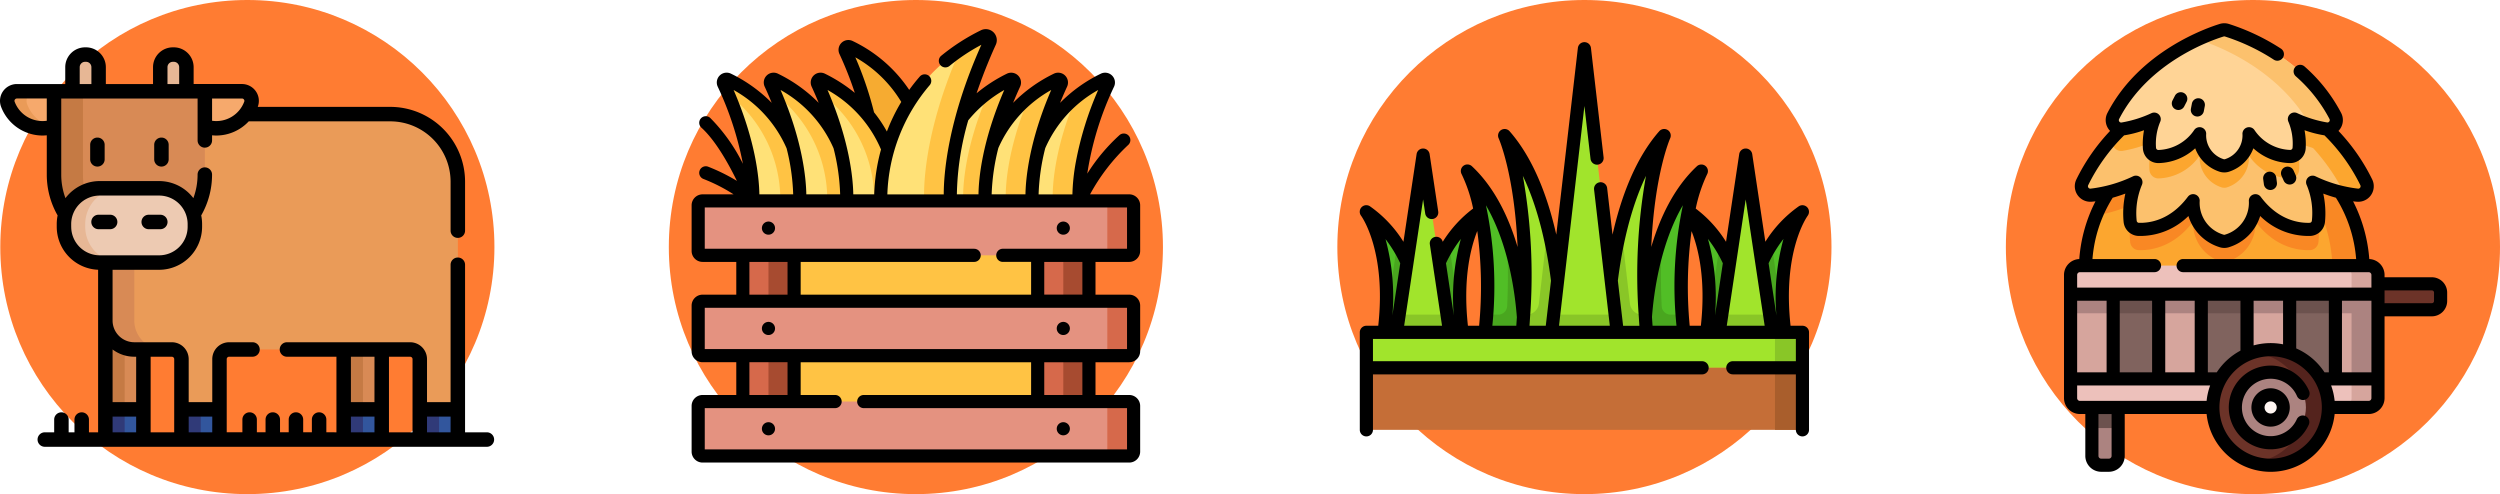 <svg xmlns="http://www.w3.org/2000/svg" width="430.051" height="85" viewBox="0 0 430.051 85">
  <g id="Grupo_1110861" data-name="Grupo 1110861" transform="translate(-214 -407)">
    <g id="Grupo_1108330" data-name="Grupo 1108330" transform="translate(34 -280)">
      <circle id="Elipse_11626" data-name="Elipse 11626" cx="42.5" cy="42.5" r="42.5" transform="translate(180.051 687)" fill="#ff7c32"/>
      <g id="Grupo_1108329" data-name="Grupo 1108329" transform="translate(180 646.095)">
        <path id="Trazado_896391" data-name="Trazado 896391" d="M114.143,337.1a4.98,4.98,0,0,1-4.98-4.98V352.6h6.546V337.1Z" transform="translate(-91.04 -236.082)" fill="#d88a55"/>
        <path id="Trazado_896392" data-name="Trazado 896392" d="M109.163,332.125V352.6h3.32V336.821A4.981,4.981,0,0,1,109.163,332.125Z" transform="translate(-91.04 -236.082)" fill="#c57a44"/>
        <path id="Trazado_896393" data-name="Trazado 896393" d="M356.106,362.122h6.546v15.494h-6.546Z" transform="translate(-296.987 -261.099)" fill="#d88a55"/>
        <path id="Trazado_896394" data-name="Trazado 896394" d="M356.106,362.122h3.32v15.494h-3.32Z" transform="translate(-296.987 -261.099)" fill="#c57a44"/>
        <path id="Trazado_896395" data-name="Trazado 896395" d="M356.106,424.2h6.546v5.188h-6.546Z" transform="translate(-296.987 -312.873)" fill="#32569d"/>
        <path id="Trazado_896396" data-name="Trazado 896396" d="M356.106,424.2h3.32v5.188h-3.32Z" transform="translate(-296.987 -312.873)" fill="#303a78"/>
        <path id="Trazado_896397" data-name="Trazado 896397" d="M158.175,118.24h-25.13a6.2,6.2,0,0,1-6.718,1.97l-.217-.071v8.507a12.722,12.722,0,0,1-1.853,6.606,6.1,6.1,0,0,1,.306,1.907v.463a6.172,6.172,0,0,1-6.154,6.154h-9.246v9.972a4.98,4.98,0,0,0,4.98,4.98h6.451a1.66,1.66,0,0,1,1.66,1.66v13.834H128.8V160.388a1.66,1.66,0,0,1,1.66-1.66h31.131a1.66,1.66,0,0,1,1.66,1.66v13.834H169.8V129.86A11.62,11.62,0,0,0,158.175,118.24Z" transform="translate(-91.039 -57.705)" fill="#ea9b58"/>
        <path id="Trazado_896398" data-name="Trazado 896398" d="M114.143,282.031v-9.972h-4.98v9.972a4.98,4.98,0,0,0,4.98,4.98h4.98A4.98,4.98,0,0,1,114.143,282.031Z" transform="translate(-91.04 -185.988)" fill="#d88a55"/>
        <path id="Trazado_896399" data-name="Trazado 896399" d="M79.58,62.859V58.716a2.174,2.174,0,0,0-2.168-2.168H77.25a2.174,2.174,0,0,0-2.168,2.168v4.143Z" transform="translate(-62.617 -6.255)" fill="#e7b795"/>
        <path id="Trazado_896400" data-name="Trazado 896400" d="M170.543,62.859V58.716a2.174,2.174,0,0,0-2.168-2.168h-.163a2.174,2.174,0,0,0-2.168,2.168v4.143Z" transform="translate(-138.479 -6.255)" fill="#e7b795"/>
        <path id="Trazado_896401" data-name="Trazado 896401" d="M218.631,94.561h-6.382v6.059a6.375,6.375,0,0,0,7.947-3.844,1.656,1.656,0,0,0-1.565-2.216Z" transform="translate(-177.012 -37.957)" fill="#f6a96c"/>
        <path id="Trazado_896402" data-name="Trazado 896402" d="M15.538,94.561H9.156a1.656,1.656,0,0,0-1.565,2.216,6.375,6.375,0,0,0,7.947,3.844V94.561Z" transform="translate(-6.246 -37.957)" fill="#f6a96c"/>
        <path id="Trazado_896403" data-name="Trazado 896403" d="M10.912,96.776a1.656,1.656,0,0,1,1.565-2.216H9.157a1.656,1.656,0,0,0-1.565,2.216,6.375,6.375,0,0,0,7.635,3.936,6.385,6.385,0,0,1-4.315-3.936Z" transform="translate(-6.246 -37.956)" fill="#ea9b58"/>
        <path id="Trazado_896404" data-name="Trazado 896404" d="M55.973,94.561V108.9a12.866,12.866,0,0,0,1.954,6.82,6.178,6.178,0,0,1,5.914-4.461H74.05a6.178,6.178,0,0,1,5.914,4.461,12.865,12.865,0,0,0,1.953-6.82V94.561Z" transform="translate(-46.68 -37.957)" fill="#d88a55"/>
        <path id="Trazado_896405" data-name="Trazado 896405" d="M61.288,111.817a12.881,12.881,0,0,1-.335-2.918V94.561h-4.98V108.9a12.866,12.866,0,0,0,1.954,6.82A6.2,6.2,0,0,1,61.288,111.817Z" transform="translate(-46.68 -37.957)" fill="#c57a44"/>
        <path id="Trazado_896406" data-name="Trazado 896406" d="M82.656,207.9H72.447a6.172,6.172,0,0,1-6.154-6.154v-.463a6.172,6.172,0,0,1,6.154-6.154H82.656a6.172,6.172,0,0,1,6.154,6.154v.463A6.172,6.172,0,0,1,82.656,207.9Z" transform="translate(-55.287 -121.831)" fill="#edcab2"/>
        <path id="Trazado_896407" data-name="Trazado 896407" d="M69.945,201.749v-.463a6.172,6.172,0,0,1,6.154-6.154H72.447a6.172,6.172,0,0,0-6.154,6.154v.463a6.172,6.172,0,0,0,6.154,6.154H76.1A6.173,6.173,0,0,1,69.945,201.749Z" transform="translate(-55.287 -121.832)" fill="#e7b795"/>
        <path id="Trazado_896408" data-name="Trazado 896408" d="M109.163,424.2h6.546v5.188h-6.546Z" transform="translate(-91.04 -312.873)" fill="#32569d"/>
        <path id="Trazado_896409" data-name="Trazado 896409" d="M109.163,424.2h3.32v5.188h-3.32Z" transform="translate(-91.04 -312.873)" fill="#303a78"/>
        <path id="Trazado_896410" data-name="Trazado 896410" d="M434.961,424.2h6.546v5.188h-6.546Z" transform="translate(-362.751 -312.873)" fill="#32569d"/>
        <path id="Trazado_896411" data-name="Trazado 896411" d="M434.961,424.2h3.32v5.188h-3.32Z" transform="translate(-362.751 -312.873)" fill="#303a78"/>
        <path id="Trazado_896412" data-name="Trazado 896412" d="M188.018,424.2h6.546v5.188h-6.546Z" transform="translate(-156.804 -312.873)" fill="#32569d"/>
        <path id="Trazado_896413" data-name="Trazado 896413" d="M188.018,424.2h3.32v5.188h-3.32Z" transform="translate(-156.804 -312.873)" fill="#303a78"/>
        <path id="Trazado_896414" data-name="Trazado 896414" d="M83.755,115.272H80V86.449a1.245,1.245,0,0,0-2.49,0v23.635H73.455v-7.4a2.908,2.908,0,0,0-2.905-2.905H49.362a1.245,1.245,0,0,0,0,2.49h8.512v13H56.138v-2.194a1.245,1.245,0,1,0-2.49,0v2.194H52.154v-2.194a1.245,1.245,0,1,0-2.49,0v2.194H48.17v-2.194a1.245,1.245,0,1,0-2.49,0v2.194H44.186v-2.194a1.245,1.245,0,1,0-2.49,0v2.194H39V102.683a.415.415,0,0,1,.415-.415h4.021a1.245,1.245,0,0,0,0-2.49H39.42a2.908,2.908,0,0,0-2.905,2.905v7.4H32.459v-7.4a2.908,2.908,0,0,0-2.905-2.905H23.1a3.739,3.739,0,0,1-3.735-3.735V87.316h8a7.408,7.408,0,0,0,7.4-7.4v-.463a7.4,7.4,0,0,0-.151-1.492,14.112,14.112,0,0,0,1.864-7.021,1.245,1.245,0,0,0-2.49,0,11.643,11.643,0,0,1-.725,4.05,7.392,7.392,0,0,0-5.9-2.937H17.16a7.391,7.391,0,0,0-5.9,2.937,11.644,11.644,0,0,1-.725-4.05V57.849H33.991V65.06a1.245,1.245,0,1,0,2.49,0v-.879c.239.023.481.039.726.039a7.646,7.646,0,0,0,5.581-2.44H67.136A10.387,10.387,0,0,1,77.511,72.155v8.428a1.245,1.245,0,1,0,2.49,0V72.155A12.88,12.88,0,0,0,67.136,59.29h-22.8l.015-.037a2.877,2.877,0,0,0-.339-2.642,2.917,2.917,0,0,0-2.393-1.252H33.309v-2.9A3.417,3.417,0,0,0,29.9,49.048h-.163a3.417,3.417,0,0,0-3.413,3.413v2.9H18.208v-2.9A3.417,3.417,0,0,0,14.8,49.048h-.163a3.417,3.417,0,0,0-3.413,3.413v2.9H2.911A2.917,2.917,0,0,0,.517,56.61a2.878,2.878,0,0,0-.339,2.642,7.649,7.649,0,0,0,7.143,4.968c.245,0,.487-.016.726-.039v6.76a14.111,14.111,0,0,0,1.864,7.021,7.4,7.4,0,0,0-.151,1.492v.463a7.407,7.407,0,0,0,7.117,7.392v27.963H15.3v-2.194a1.245,1.245,0,0,0-2.49,0v2.194h-1v-2.194a1.245,1.245,0,0,0-2.49,0v2.194H7.706a1.245,1.245,0,1,0,0,2.49H83.755a1.245,1.245,0,0,0,0-2.49ZM36.482,57.849h5.137a.423.423,0,0,1,.349.184.373.373,0,0,1,.048.354,5.121,5.121,0,0,1-5.534,3.291Zm-7.671-5.388a.924.924,0,0,1,.923-.923H29.9a.924.924,0,0,1,.923.923v2.9H28.811v-2.9Zm-15.1,0a.924.924,0,0,1,.923-.923H14.8a.924.924,0,0,1,.923.923v2.9H13.71v-2.9ZM8.047,61.678a5.121,5.121,0,0,1-5.534-3.292.373.373,0,0,1,.049-.354.422.422,0,0,1,.349-.184H8.047Zm4.2,18.239v-.463a4.915,4.915,0,0,1,4.909-4.909H27.369a4.915,4.915,0,0,1,4.909,4.909v.463a4.915,4.915,0,0,1-4.909,4.909H17.16a4.915,4.915,0,0,1-4.909-4.909Zm11.172,35.355H19.368v-2.7h4.055Zm0-5.188H19.368V101.02a6.193,6.193,0,0,0,3.735,1.248h.321Zm6.546,5.188H25.914v-13h3.641a.415.415,0,0,1,.415.415Zm6.545,0H32.459v-2.7h4.055Zm27.905,0H60.364v-2.7H64.42Zm0-5.188H60.364v-7.816H64.42Zm6.546,5.188H66.91v-13H70.55a.415.415,0,0,1,.415.415Zm6.546,0H73.455v-2.7h4.055Z"/>
        <path id="Trazado_896415" data-name="Trazado 896415" d="M93.443,143.8v2.5a1.245,1.245,0,0,0,2.49,0v-2.5a1.245,1.245,0,0,0-2.49,0Z" transform="translate(-77.93 -77.985)"/>
        <path id="Trazado_896416" data-name="Trazado 896416" d="M159.779,143.8v2.5a1.245,1.245,0,1,0,2.49,0v-2.5a1.245,1.245,0,1,0-2.49,0Z" transform="translate(-133.253 -77.985)"/>
        <path id="Trazado_896417" data-name="Trazado 896417" d="M97.851,222.5H95.859a1.245,1.245,0,0,0,0,2.49h1.992a1.245,1.245,0,0,0,0-2.49Z" transform="translate(-78.906 -144.658)"/>
        <path id="Trazado_896418" data-name="Trazado 896418" d="M151.091,223.747a1.245,1.245,0,0,0-1.245-1.245h-1.992a1.245,1.245,0,0,0,0,2.49h1.992A1.245,1.245,0,0,0,151.091,223.747Z" transform="translate(-122.27 -144.658)"/>
      </g>
    </g>
    <g id="Grupo_1108371" data-name="Grupo 1108371" transform="translate(115 -597)">
      <circle id="Elipse_11626-2" data-name="Elipse 11626" cx="42.5" cy="42.5" r="42.5" transform="translate(214.051 1004)" fill="#ff7c32"/>
      <g id="Grupo_1108335" data-name="Grupo 1108335" transform="translate(217.972 1009)">
        <g id="Grupo_1108333" data-name="Grupo 1108333" transform="translate(1.13 1.131)">
          <g id="Grupo_1108332" data-name="Grupo 1108332">
            <path id="Trazado_896419" data-name="Trazado 896419" d="M283.958,92.256S283.109,84,288.736,71.8c.223-.483.824-1.479.347-1.243a19.037,19.037,0,0,0-3.182,1.516,22.779,22.779,0,0,0-9.389,18.677Z" transform="translate(-235.962 -62.32)" fill="#ffe177"/>
            <path id="Trazado_896420" data-name="Trazado 896420" d="M317.963,65.94a25.769,25.769,0,0,0-3.655,2.191c-4.926,11.371-4.339,18.676-4.339,18.676L313,88.314l.741-1.507s-.639-7.93,4.988-20.13A.562.562,0,0,0,317.963,65.94Z" transform="translate(-264.369 -58.377)" fill="#ffc344"/>
            <path id="Trazado_896421" data-name="Trazado 896421" d="M338.18,90.841S336.84,82.7,342.467,70.5c.223-.483,1.1-1.849.626-1.614a23.849,23.849,0,0,0-4.71,2.633,22.815,22.815,0,0,0-8.27,17.819Z" transform="translate(-281.486 -60.905)" fill="#ffe177"/>
            <path id="Trazado_896422" data-name="Trazado 896422" d="M367.318,65.94a25.162,25.162,0,0,0-4.773,3.049c-4.532,10.88-3.974,17.817-3.974,17.817l2.451,2.943,2.07-2.943s-.639-7.93,4.988-20.13A.562.562,0,0,0,367.318,65.94Z" transform="translate(-305.646 -58.377)" fill="#ffc344"/>
            <path id="Trazado_896423" data-name="Trazado 896423" d="M391.477,91.508s-1.122-7.843,4.506-20.042c.223-.483,1-2.037.527-1.8a22.005,22.005,0,0,0-4.524,2.518A22.815,22.815,0,0,0,383.715,90Z" transform="translate(-327.01 -61.571)" fill="#ffe177"/>
            <path id="Trazado_896424" data-name="Trazado 896424" d="M420.919,65.94a25.171,25.171,0,0,0-4.773,3.049c-4.532,10.88-3.974,17.817-3.974,17.817l3.627,1.507.894-1.507s-.639-7.93,4.988-20.13A.562.562,0,0,0,420.919,65.94Z" transform="translate(-351.169 -58.377)" fill="#ffc344"/>
            <path id="Trazado_896425" data-name="Trazado 896425" d="M180.228,49.532s.639-7.93-4.988-20.13a.562.562,0,0,1,.763-.737,22.8,22.8,0,0,1,13.044,20.866h-8.819Z" transform="translate(-149.916 -26.72)" fill="#f6ab31"/>
            <path id="Trazado_896426" data-name="Trazado 896426" d="M43.308,90.28s.577-7.165-4.2-18.351c-.249-.582-.142-.913-.421-1.517-.223-.483.162-.547.639-.311C53.253,76.987,50.62,91.787,50.62,91.787Z" transform="translate(-33.934 -61.85)" fill="#ffe177"/>
            <path id="Trazado_896427" data-name="Trazado 896427" d="M37.063,65.94a.562.562,0,0,0-.763.737q.418.905.79,1.779a22.793,22.793,0,0,1,8.949,18.351l2.375,1.507,1.694-1.507A22.8,22.8,0,0,0,37.063,65.94Z" transform="translate(-31.914 -58.377)" fill="#ffc344"/>
            <path id="Trazado_896428" data-name="Trazado 896428" d="M96.6,91.569s.577-7.165-4.2-18.351c-.249-.582-.229-1.01-.508-1.613-.223-.483.741.653,1.218.889,13.925,6.886,11.863,20.269,11.863,20.269Z" transform="translate(-79.147 -63.139)" fill="#ffe177"/>
            <path id="Trazado_896429" data-name="Trazado 896429" d="M90.664,65.94a.562.562,0,0,0-.763.737q.418.905.79,1.779a22.792,22.792,0,0,1,8.949,18.351l1.852,1.507,2.217-1.507A22.8,22.8,0,0,0,90.664,65.94Z" transform="translate(-77.438 -58.377)" fill="#ffc344"/>
            <path id="Trazado_896430" data-name="Trazado 896430" d="M152.108,92.7s.577-7.165-4.2-18.351c-.249-.582.148-.667-.13-1.27-.223-.483.1-.189.577.047,13.925,6.886,10.429,20.912,10.429,20.912Z" transform="translate(-126.578 -64.274)" fill="#ffe177"/>
            <path id="Trazado_896431" data-name="Trazado 896431" d="M144.266,65.94a.562.562,0,0,0-.763.737q.418.905.79,1.779a22.793,22.793,0,0,1,8.949,18.351l1.927,1.507,2.142-1.507A22.8,22.8,0,0,0,144.266,65.94Z" transform="translate(-122.962 -58.377)" fill="#ffc344"/>
            <path id="Trazado_896432" data-name="Trazado 896432" d="M223.63,48.273s2-10.848,9.642-27.421c.3-.656.72-2.022.072-1.7a30.311,30.311,0,0,0-3.822,1.957,30.928,30.928,0,0,0-13.615,25.972Z" transform="translate(-184.487 -18.65)" fill="#ffe177"/>
            <path id="Trazado_896433" data-name="Trazado 896433" d="M275.585,16.181a35.523,35.523,0,0,0-4.1,2.376c-6.976,15.791-6.156,25.971-6.156,25.971l2.75,1.507,1.771-1.507s-.868-10.773,6.776-27.346a.763.763,0,0,0-1.036-1Z" transform="translate(-226.444 -16.098)" fill="#ffc344"/>
            <path id="Trazado_896434" data-name="Trazado 896434" d="M87.722,235.807h50.72v34.516H87.722Z" transform="translate(-75.632 -202.696)" fill="#ffc344"/>
            <path id="Trazado_896435" data-name="Trazado 896435" d="M58.463,248.307h6.614v30.965H58.463Z" transform="translate(-50.783 -213.312)" fill="#d6694b"/>
            <path id="Trazado_896436" data-name="Trazado 896436" d="M87.722,248.307h4.409v30.965H87.722Z" transform="translate(-75.632 -213.312)" fill="#a74b30"/>
            <path id="Trazado_896437" data-name="Trazado 896437" d="M395.018,253.307h5.54v28.7h-5.54Z" transform="translate(-336.618 -217.559)" fill="#d6694b"/>
            <path id="Trazado_896438" data-name="Trazado 896438" d="M424.278,253.307h4.409v28.7h-4.409Z" transform="translate(-361.469 -217.559)" fill="#a74b30"/>
            <path id="Trazado_896439" data-name="Trazado 896439" d="M80.138,328.623H8.254a.754.754,0,0,1-.754-.754v-7.855a.754.754,0,0,1,.754-.753H80.138a.754.754,0,0,1,.754.753v7.855A.754.754,0,0,1,80.138,328.623Z" transform="translate(-7.5 -273.573)" fill="#e49280"/>
            <path id="Trazado_896440" data-name="Trazado 896440" d="M80.138,443.139H8.254a.754.754,0,0,1-.754-.754v-7.855a.754.754,0,0,1,.754-.753H80.138a.754.754,0,0,1,.754.753v7.855A.754.754,0,0,1,80.138,443.139Z" transform="translate(-7.5 -370.832)" fill="#e49280"/>
            <path id="Trazado_896441" data-name="Trazado 896441" d="M80.138,214.107H8.254a.754.754,0,0,1-.754-.754V205.5a.754.754,0,0,1,.754-.754H80.138a.754.754,0,0,1,.754.754v7.855A.754.754,0,0,1,80.138,214.107Z" transform="translate(-7.5 -176.315)" fill="#e49280"/>
            <g id="Grupo_1108331" data-name="Grupo 1108331" transform="translate(69.624 28.43)">
              <path id="Trazado_896442" data-name="Trazado 896442" d="M474.021,204.745H469.5a.753.753,0,0,1,.753.754v7.855a.754.754,0,0,1-.753.754h4.521a.754.754,0,0,0,.754-.754V205.5A.753.753,0,0,0,474.021,204.745Z" transform="translate(-469.5 -204.745)" fill="#d6694b"/>
              <path id="Trazado_896443" data-name="Trazado 896443" d="M474.021,319.261H469.5a.753.753,0,0,1,.753.753v7.855a.754.754,0,0,1-.753.754h4.521a.754.754,0,0,0,.754-.754v-7.855A.753.753,0,0,0,474.021,319.261Z" transform="translate(-469.5 -302.003)" fill="#d6694b"/>
              <path id="Trazado_896444" data-name="Trazado 896444" d="M474.021,433.777H469.5a.753.753,0,0,1,.753.753v7.855a.753.753,0,0,1-.753.754h4.521a.754.754,0,0,0,.754-.754v-7.855A.753.753,0,0,0,474.021,433.777Z" transform="translate(-469.5 -399.261)" fill="#d6694b"/>
            </g>
          </g>
        </g>
        <g id="Grupo_1108334" data-name="Grupo 1108334" transform="translate(0 0)">
          <path id="Trazado_896445" data-name="Trazado 896445" d="M81.352,228.311a1.13,1.13,0,1,0,1.13,1.13A1.13,1.13,0,0,0,81.352,228.311Z" transform="translate(-68.132 -195.199)"/>
          <path id="Trazado_896446" data-name="Trazado 896446" d="M81.352,345.088a1.13,1.13,0,1,0-1.13-1.13A1.13,1.13,0,0,0,81.352,345.088Z" transform="translate(-68.132 -292.457)"/>
          <path id="Trazado_896447" data-name="Trazado 896447" d="M81.352,457.343a1.13,1.13,0,1,0,1.13,1.13A1.13,1.13,0,0,0,81.352,457.343Z" transform="translate(-68.132 -389.715)"/>
          <path id="Trazado_896448" data-name="Trazado 896448" d="M417.908,230.572a1.13,1.13,0,1,0-1.13-1.13A1.13,1.13,0,0,0,417.908,230.572Z" transform="translate(-353.969 -195.199)"/>
          <path id="Trazado_896449" data-name="Trazado 896449" d="M417.908,345.088a1.13,1.13,0,1,0-1.13-1.13A1.13,1.13,0,0,0,417.908,345.088Z" transform="translate(-353.969 -292.457)"/>
          <path id="Trazado_896450" data-name="Trazado 896450" d="M417.908,459.6a1.13,1.13,0,1,0-1.13-1.13A1.13,1.13,0,0,0,417.908,459.6Z" transform="translate(-353.969 -389.715)"/>
          <path id="Trazado_896451" data-name="Trazado 896451" d="M75.276,48.648a1.886,1.886,0,0,0,1.884-1.884V38.909a1.886,1.886,0,0,0-1.884-1.884H68.54a33.475,33.475,0,0,1,6.543-8.478,1.13,1.13,0,0,0-1.478-1.711,31.575,31.575,0,0,0-5.545,6.631A53.531,53.531,0,0,1,72.669,18.5a1.692,1.692,0,0,0-2.29-2.224,25.4,25.4,0,0,0-7,5.015q.55-1.353,1.211-2.792a1.692,1.692,0,0,0-2.29-2.224,25.4,25.4,0,0,0-7,5.015q.55-1.354,1.21-2.791a1.692,1.692,0,0,0-2.29-2.223,26.254,26.254,0,0,0-5.2,3.362c1.392-4.089,2.8-7.244,3.309-8.354A1.894,1.894,0,0,0,49.77,8.8a35.435,35.435,0,0,0-6.835,4.388,1.13,1.13,0,0,0,1.438,1.744,32.754,32.754,0,0,1,5.471-3.63c-5.832,13.02-6.472,22.316-6.473,25.727h-9.7a30.361,30.361,0,0,1,7.284-18.784,1.13,1.13,0,0,0-1.7-1.489c-.663.758-1.269,1.527-1.825,2.3a24.289,24.289,0,0,0-9.711-8.4,1.692,1.692,0,0,0-2.29,2.223,62.355,62.355,0,0,1,2.644,6.693,26.421,26.421,0,0,0-5.137-3.3,1.692,1.692,0,0,0-2.29,2.223q.663,1.438,1.211,2.791a25.405,25.405,0,0,0-7-5.014,1.692,1.692,0,0,0-2.29,2.223q.663,1.439,1.211,2.791a25.4,25.4,0,0,0-7-5.015A1.692,1.692,0,0,0,4.49,18.5,55.725,55.725,0,0,1,8.822,31.768,30.3,30.3,0,0,0,3.2,23.876a1.13,1.13,0,1,0-1.517,1.676c2.336,2.113,4.513,5.9,6.108,9.16a32.309,32.309,0,0,0-4.93-2.437,1.13,1.13,0,1,0-.84,2.1,28.651,28.651,0,0,1,5.2,2.651H1.884A1.886,1.886,0,0,0,0,38.908v7.855a1.886,1.886,0,0,0,1.884,1.884h5.8v5.635h-5.8A1.886,1.886,0,0,0,0,56.166v7.855a1.886,1.886,0,0,0,1.884,1.884h5.8v5.635h-5.8A1.886,1.886,0,0,0,0,73.424V81.28a1.886,1.886,0,0,0,1.884,1.884H75.276a1.886,1.886,0,0,0,1.884-1.884V73.424a1.886,1.886,0,0,0-1.884-1.884h-5.8V65.906h5.8a1.886,1.886,0,0,0,1.884-1.884V56.167a1.886,1.886,0,0,0-1.884-1.884h-5.8V48.648ZM60.855,29.027a21.228,21.228,0,0,1,9.082-9.954,56.7,56.7,0,0,0-3.826,12.3,35.051,35.051,0,0,0-.606,5.656H59.688a36.643,36.643,0,0,1,1.145-7.955C60.84,29.055,60.848,29.041,60.855,29.027Zm-8.05-.063a21.233,21.233,0,0,1,9.054-9.891c-3.848,8.9-4.388,15.406-4.431,17.952H51.612a37.138,37.138,0,0,1,1.159-7.994C52.783,29.008,52.795,28.986,52.805,28.963Zm-5.218-4.669a22.1,22.1,0,0,1,6.194-5.22c-3.85,8.9-4.4,15.329-4.433,17.951H45.629A48.486,48.486,0,0,1,47.587,24.294ZM36.063,21.128a31.88,31.88,0,0,0-2.473,5.089,22.892,22.892,0,0,0-2.21-3.3,59.737,59.737,0,0,0-3.219-9.464A21.505,21.505,0,0,1,36.063,21.128ZM32.58,29.312a32.628,32.628,0,0,0-1.169,7.713h-3.6c-.041-2.58-.585-9.057-4.432-17.953A21.186,21.186,0,0,1,32.58,29.312Zm-8.173-.229.008.016a36.319,36.319,0,0,1,1.135,7.925H19.731c-.041-2.577-.584-9.056-4.431-17.952a21.22,21.22,0,0,1,9.108,10.011Zm-8.081-.007.01.02a36.338,36.338,0,0,1,1.136,7.928H11.655c-.038-2.607-.584-9.056-4.433-17.952A21.22,21.22,0,0,1,16.327,29.077ZM2.261,39.285H74.9v7.1H53.531a1.13,1.13,0,0,0,0,2.261H58.4v5.635H18.76V48.648H48.605a1.13,1.13,0,0,0,0-2.261H2.261Zm7.68,9.362H16.5v5.635H9.941Zm0,17.258H16.5v5.635H9.941ZM74.9,80.9H2.261V73.8H24.683a1.13,1.13,0,0,0,0-2.261H18.76V65.906H58.4v5.635H29.609a1.13,1.13,0,0,0,0,2.261H74.9Zm-7.68-9.362H60.66V65.906h6.558Zm7.68-7.9H2.261v-7.1H74.9Zm-7.68-9.362H60.66V48.648h6.558Z" transform="translate(0 -8.594)"/>
        </g>
      </g>
    </g>
    <g id="Grupo_1108372" data-name="Grupo 1108372" transform="translate(126 -596)">
      <circle id="Elipse_11630" data-name="Elipse 11630" cx="42.5" cy="42.5" r="42.5" transform="translate(318.051 1003)" fill="#ff7c32"/>
      <g id="Grupo_1108401" data-name="Grupo 1108401" transform="translate(321.913 978.935)">
        <g id="Grupo_1108375" data-name="Grupo 1108375" transform="translate(49.006 53.487)">
          <path id="Trazado_896500" data-name="Trazado 896500" d="M324.69,205.966s0-18.624,9.758-27.749c0,0-4.879,8.75-3.049,27.749Z" transform="translate(-324.69 -178.217)" fill="#51be26"/>
        </g>
        <g id="Grupo_1108376" data-name="Grupo 1108376" transform="translate(49.005 64.37)">
          <path id="Trazado_896501" data-name="Trazado 896501" d="M331.155,264.139h-2.017a1.526,1.526,0,0,1-1.523-1.457,108.227,108.227,0,0,1,.1-12.359,55.95,55.95,0,0,0-3.023,16.866H331.4Q331.246,265.616,331.155,264.139Z" transform="translate(-324.689 -250.323)" fill="#49a61f"/>
        </g>
        <g id="Grupo_1108377" data-name="Grupo 1108377" transform="translate(42.602 47.388)">
          <path id="Trazado_896502" data-name="Trazado 896502" d="M282.264,171.658s0-22.717,9.758-33.847c0,0-4.879,10.672-3.049,33.847Z" transform="translate(-282.264 -137.811)" fill="#a1e42c"/>
        </g>
        <g id="Grupo_1108378" data-name="Grupo 1108378" transform="translate(42.602 63.133)">
          <path id="Trazado_896503" data-name="Trazado 896503" d="M288.765,257.179h-.513a2.135,2.135,0,0,1-2.12-1.889l-1.522-13.164a83.59,83.59,0,0,0-2.347,18.1h6.708Q288.848,258.665,288.765,257.179Z" transform="translate(-282.263 -242.125)" fill="#89c627"/>
        </g>
        <g id="Grupo_1108379" data-name="Grupo 1108379" transform="translate(18.513 53.487)">
          <path id="Trazado_896504" data-name="Trazado 896504" d="M132.418,205.966s0-18.624-9.758-27.749c0,0,4.879,8.75,3.049,27.749Z" transform="translate(-122.66 -178.217)" fill="#51be26"/>
        </g>
        <g id="Grupo_1108380" data-name="Grupo 1108380" transform="translate(21.562 64.369)">
          <path id="Trazado_896505" data-name="Trazado 896505" d="M146.548,250.319a108.2,108.2,0,0,1,.1,12.36,1.526,1.526,0,0,1-1.523,1.457h-2.017q-.093,1.479-.242,3.049h6.708a55.947,55.947,0,0,0-3.023-16.866Z" transform="translate(-142.863 -250.319)" fill="#49a61f"/>
        </g>
        <g id="Grupo_1108381" data-name="Grupo 1108381" transform="translate(24.917 47.388)">
          <path id="Trazado_896506" data-name="Trazado 896506" d="M174.844,171.658s0-22.717-9.758-33.847c0,0,4.879,10.672,3.049,33.847Z" transform="translate(-165.086 -137.811)" fill="#a1e42c"/>
        </g>
        <g id="Grupo_1108382" data-name="Grupo 1108382" transform="translate(27.966 63.133)">
          <path id="Trazado_896507" data-name="Trazado 896507" d="M189.65,242.125l-1.522,13.164a2.135,2.135,0,0,1-2.12,1.889h-.513q-.084,1.487-.207,3.049H192a83.571,83.571,0,0,0-2.347-18.1Z" transform="translate(-185.288 -242.125)" fill="#89c627"/>
        </g>
        <g id="Grupo_1108383" data-name="Grupo 1108383" transform="translate(32.997 32.447)">
          <path id="Trazado_896508" data-name="Trazado 896508" d="M224.265,38.815,218.624,87.6h11.282Z" transform="translate(-218.624 -38.815)" fill="#a1e42c"/>
        </g>
        <g id="Grupo_1108384" data-name="Grupo 1108384" transform="translate(32.997 78.186)">
          <path id="Trazado_896509" data-name="Trazado 896509" d="M218.624,344.913h11.282l-.353-3.049H218.977Z" transform="translate(-218.624 -341.864)" fill="#89c627"/>
        </g>
        <g id="Grupo_1108385" data-name="Grupo 1108385" transform="translate(10.89 60.5)">
          <path id="Trazado_896510" data-name="Trazado 896510" d="M72.15,245.42s0-13.917,9.758-20.735c0,0-4.879,6.538-3.049,20.735Z" transform="translate(-72.15 -224.685)" fill="#51be26"/>
        </g>
        <g id="Grupo_1108386" data-name="Grupo 1108386" transform="translate(10.89 66.073)">
          <path id="Trazado_896511" data-name="Trazado 896511" d="M76.608,261.607l2.154,14.357c.03.266.062.534.1.805H72.15A31.345,31.345,0,0,1,76.608,261.607Z" transform="translate(-72.15 -261.607)" fill="#49a61f"/>
        </g>
        <g id="Grupo_1108387" data-name="Grupo 1108387" transform="translate(1.132 60.5)">
          <path id="Trazado_896512" data-name="Trazado 896512" d="M17.258,245.42s0-13.917-9.758-20.735c0,0,4.879,6.538,3.049,20.735Z" transform="translate(-7.5 -224.685)" fill="#51be26"/>
        </g>
        <g id="Grupo_1108388" data-name="Grupo 1108388" transform="translate(4.181 66.073)">
          <path id="Trazado_896513" data-name="Trazado 896513" d="M34.411,276.769H27.7c.035-.272.067-.539.1-.805l2.154-14.357A31.344,31.344,0,0,1,34.411,276.769Z" transform="translate(-27.703 -261.607)" fill="#49a61f"/>
        </g>
        <g id="Grupo_1108389" data-name="Grupo 1108389" transform="translate(6.316 50.743)">
          <path id="Trazado_896514" data-name="Trazado 896514" d="M46.419,160.035l4.574,30.493H41.845Z" transform="translate(-41.845 -160.035)" fill="#a1e42c"/>
        </g>
        <g id="Grupo_1108390" data-name="Grupo 1108390" transform="translate(6.316 78.186)">
          <path id="Trazado_896515" data-name="Trazado 896515" d="M50.993,344.913H41.845l.457-3.049h8.233Z" transform="translate(-41.845 -341.864)" fill="#89c627"/>
        </g>
        <g id="Grupo_1108391" data-name="Grupo 1108391" transform="translate(1.132 81.235)">
          <path id="Trazado_896516" data-name="Trazado 896516" d="M7.5,362.067H82.512v6.1H7.5Z" transform="translate(-7.5 -362.067)" fill="#a1e42c"/>
        </g>
        <g id="Grupo_1108392" data-name="Grupo 1108392" transform="translate(71.418 81.235)">
          <path id="Trazado_896517" data-name="Trazado 896517" d="M473.185,362.067h4.726v6.1h-4.726Z" transform="translate(-473.185 -362.067)" fill="#89c627"/>
        </g>
        <g id="Grupo_1108393" data-name="Grupo 1108393" transform="translate(1.132 87.334)">
          <path id="Trazado_896518" data-name="Trazado 896518" d="M7.5,402.474H82.512v10.672H7.5Z" transform="translate(-7.5 -402.474)" fill="#c56e37"/>
        </g>
        <g id="Grupo_1108394" data-name="Grupo 1108394" transform="translate(71.418 87.334)">
          <path id="Trazado_896519" data-name="Trazado 896519" d="M473.185,402.474h4.726v10.672h-4.726Z" transform="translate(-473.185 -402.474)" fill="#a95e2c"/>
        </g>
        <g id="Grupo_1108395" data-name="Grupo 1108395" transform="translate(56.629 60.5)">
          <path id="Trazado_896520" data-name="Trazado 896520" d="M384.958,245.42s0-13.917-9.758-20.735c0,0,4.879,6.538,3.049,20.735Z" transform="translate(-375.2 -224.685)" fill="#51be26"/>
        </g>
        <g id="Grupo_1108396" data-name="Grupo 1108396" transform="translate(59.678 66.073)">
          <path id="Trazado_896521" data-name="Trazado 896521" d="M397.652,261.607,395.5,275.964c-.03.266-.062.534-.1.805h6.708A31.342,31.342,0,0,0,397.652,261.607Z" transform="translate(-395.402 -261.607)" fill="#49a61f"/>
        </g>
        <g id="Grupo_1108397" data-name="Grupo 1108397" transform="translate(66.387 60.5)">
          <path id="Trazado_896522" data-name="Trazado 896522" d="M439.85,245.42s0-13.917,9.758-20.735c0,0-4.879,6.538-3.049,20.735Z" transform="translate(-439.85 -224.685)" fill="#51be26"/>
        </g>
        <g id="Grupo_1108398" data-name="Grupo 1108398" transform="translate(66.387 66.073)">
          <path id="Trazado_896523" data-name="Trazado 896523" d="M439.85,276.769h6.708c-.035-.272-.067-.539-.1-.805l-2.154-14.357A31.344,31.344,0,0,0,439.85,276.769Z" transform="translate(-439.85 -261.607)" fill="#49a61f"/>
        </g>
        <g id="Grupo_1108399" data-name="Grupo 1108399" transform="translate(61.813 50.743)">
          <path id="Trazado_896524" data-name="Trazado 896524" d="M414.119,160.035l-4.574,30.493h9.148Z" transform="translate(-409.545 -160.035)" fill="#a1e42c"/>
        </g>
        <g id="Grupo_1108400" data-name="Grupo 1108400" transform="translate(61.813 78.186)">
          <path id="Trazado_896525" data-name="Trazado 896525" d="M409.545,344.913h9.148l-.457-3.049H410Z" transform="translate(-409.545 -341.864)" fill="#89c627"/>
        </g>
        <path id="Trazado_896526" data-name="Trazado 896526" d="M76.144,80.1H74.1c-1.4-12.76,2.773-18.684,2.956-18.936l0-.007a1.131,1.131,0,0,0-1.6-1.563,21.021,21.021,0,0,0-5.692,6.06L67.506,50.575a1.132,1.132,0,0,0-2.239,0L63,65.658a21.145,21.145,0,0,0-5.213-5.711,25.768,25.768,0,0,1,1.96-5.908A1.132,1.132,0,0,0,57.99,52.66c-3.978,3.72-6.39,8.946-7.853,13.887.559-12.571,3.218-18.615,3.252-18.689a1.132,1.132,0,0,0-1.881-1.217c-4.162,4.746-6.6,11.468-8.033,17.784l-.927-8.016a1.132,1.132,0,0,0-2.249.26L43.009,80.1H34.267l4.371-37.8,1.051,9.086a1.132,1.132,0,1,0,2.249-.26L39.763,32.317a1.132,1.132,0,0,0-2.249,0L33.8,64.426C32.37,58.11,29.93,51.388,25.768,46.642a1.132,1.132,0,0,0-1.881,1.217c.034.075,2.7,6.082,3.256,18.7-1.463-4.945-3.875-10.177-7.857-13.9a1.132,1.132,0,0,0-1.762,1.378,25.282,25.282,0,0,1,1.97,5.9,21.146,21.146,0,0,0-5.226,5.724,1.132,1.132,0,0,0-2.221.423l2.1,14.017H7.63L9.241,69.366v-.008L10.89,58.374l.362,2.411a1.132,1.132,0,1,0,2.239-.336l-1.481-9.874a1.132,1.132,0,0,0-2.239,0L7.508,65.658A21.018,21.018,0,0,0,1.815,59.6a1.131,1.131,0,0,0-1.6,1.57h0C.4,61.42,4.575,67.347,3.175,80.1H1.132A1.132,1.132,0,0,0,0,81.236v16.77a1.132,1.132,0,1,0,2.264,0v-9.54H58.883a1.132,1.132,0,1,0,0-2.264H2.264V82.368H75.012V86.2H64.167a1.132,1.132,0,0,0,0,2.264H75.012v9.54a1.132,1.132,0,0,0,2.264,0V81.236A1.132,1.132,0,0,0,76.144,80.1ZM72.882,65.161a37.491,37.491,0,0,0-1.211,13.18l-1.349-8.99A22.113,22.113,0,0,1,72.882,65.161Zm-6.5-6.787L69.646,80.1H63.127ZM56.749,80.1a71.3,71.3,0,0,1,.321-16.276c1.151,2.9,2.484,8.229,1.6,16.276Zm5.7-10.754L61.1,78.343a37.507,37.507,0,0,0-1.211-13.182,22.146,22.146,0,0,1,2.56,4.189ZM54.477,80.1H50.361c-.037-.518-.071-1.024-.1-1.51.3-4,1.388-12.479,5.314-19.215A67.306,67.306,0,0,0,54.477,80.1ZM44.391,72.342c.689-5.43,2.07-12.258,4.839-18.022A97.1,97.1,0,0,0,48,78.635c0,.006,0,.013,0,.019.028.468.06.953.095,1.45h-2.8Zm-11.5,0-.9,7.761h-2.8c.035-.5.067-.982.095-1.45v-.018A97.123,97.123,0,0,0,28.047,54.32C30.817,60.084,32.2,66.912,32.886,72.343Zm-5.87,6.251c-.029.487-.063.992-.1,1.51H22.8a67.279,67.279,0,0,0-1.1-20.725C25.627,66.114,26.715,74.594,27.016,78.594ZM18.6,80.1c-.884-8.062.456-13.4,1.609-16.294A71.427,71.427,0,0,1,20.527,80.1ZM17.386,65.16a37.507,37.507,0,0,0-1.212,13.184L14.825,69.35A22.16,22.16,0,0,1,17.386,65.16ZM6.954,69.351,5.608,78.326A37.646,37.646,0,0,0,4.47,65.369c-.017-.06-.034-.118-.051-.176a22.114,22.114,0,0,1,2.535,4.158Z" transform="translate(0 0)"/>
      </g>
    </g>
    <g id="Grupo_1108373" data-name="Grupo 1108373" transform="translate(110 -596)">
      <circle id="Elipse_11631" data-name="Elipse 11631" cx="42.5" cy="42.5" r="42.5" transform="translate(449.051 1003)" fill="#ff7c32"/>
      <g id="Grupo_1108370" data-name="Grupo 1108370" transform="translate(459.052 1006.999)">
        <g id="Grupo_1108368" data-name="Grupo 1108368" transform="translate(1.13 1.131)">
          <g id="Grupo_1108367" data-name="Grupo 1108367">
            <g id="Grupo_1108349" data-name="Grupo 1108349" transform="translate(51.073 43.694)">
              <path id="Trazado_896468" data-name="Trazado 896468" d="M394.793,301.9h-11.07v-4.46h11.07a1.507,1.507,0,0,1,1.507,1.507v1.446A1.507,1.507,0,0,1,394.793,301.9Z" transform="translate(-383.723 -297.439)" fill="#6c3328"/>
            </g>
            <g id="Grupo_1108366" data-name="Grupo 1108366">
              <g id="Grupo_1108351" data-name="Grupo 1108351" transform="translate(2.514 15.934)">
                <path id="Trazado_896469" data-name="Trazado 896469" d="M109.361,139.433c0-23-23.926-26.2-23.926-26.2s-23.926,3.2-23.926,26.2Z" transform="translate(-61.508 -113.233)" fill="#fca62f"/>
                <g id="Grupo_1108350" data-name="Grupo 1108350" transform="translate(1.889)">
                  <path id="Trazado_896470" data-name="Trazado 896470" d="M111.281,127.089a13.6,13.6,0,0,1,.992,6.72,1.534,1.534,0,0,1-1.48,1.392c-2.03.058-6.038-.479-9.355-4.932a6.846,6.846,0,0,1-4.858,6.907,1.5,1.5,0,0,1-1,0,6.846,6.846,0,0,1-4.858-6.907c-3.317,4.453-7.325,4.991-9.355,4.932a1.534,1.534,0,0,1-1.48-1.392,13.6,13.6,0,0,1,.992-6.72,26.475,26.475,0,0,1-6.834,2.13c5.65-13.793,22.038-15.984,22.038-15.984s16.388,2.191,22.038,15.984A26.475,26.475,0,0,1,111.281,127.089Z" transform="translate(-74.04 -113.234)" fill="#f98824"/>
                  <path id="Trazado_896471" data-name="Trazado 896471" d="M229.333,139.432h-5.276c0-18.253-15.066-24.035-21.288-25.644a25,25,0,0,1,2.638-.556S229.333,116.432,229.333,139.432Z" transform="translate(-183.37 -113.232)" fill="#f98824"/>
                </g>
              </g>
              <g id="Grupo_1108362" data-name="Grupo 1108362" transform="translate(0 40.557)">
                <g id="Grupo_1108352" data-name="Grupo 1108352" transform="translate(3.666 22.694)">
                  <path id="Trazado_896472" data-name="Trazado 896472" d="M72.062,438.86H70.756a1.607,1.607,0,0,1-1.607-1.607V427.212h4.52v10.041a1.607,1.607,0,0,1-1.607,1.607Z" transform="translate(-69.149 -427.212)" fill="#ac8380"/>
                  <path id="Trazado_896473" data-name="Trazado 896473" d="M69.149,427.212h4.52v5.254h-4.52Z" transform="translate(-69.149 -427.212)" fill="#6c524e"/>
                </g>
                <g id="Grupo_1108359" data-name="Grupo 1108359">
                  <path id="Trazado_896474" data-name="Trazado 896474" d="M96.1,301.03H46.431a1.607,1.607,0,0,1-1.607-1.607V278.235a1.607,1.607,0,0,1,1.607-1.607H96.1a1.607,1.607,0,0,1,1.607,1.607v21.188A1.607,1.607,0,0,1,96.1,301.03Z" transform="translate(-44.824 -276.627)" fill="#edc1bb"/>
                  <path id="Trazado_896475" data-name="Trazado 896475" d="M361.051,278.231v21.188a1.608,1.608,0,0,1-1.606,1.608H354.9a1.608,1.608,0,0,0,1.606-1.608V278.231a1.608,1.608,0,0,0-1.606-1.608h4.546A1.608,1.608,0,0,1,361.051,278.231Z" transform="translate(-308.17 -276.623)" fill="#d6a59d"/>
                  <path id="Trazado_896476" data-name="Trazado 896476" d="M44.824,309.215H97.705v14.58H44.824Z" transform="translate(-44.824 -304.303)" fill="#80635e"/>
                  <path id="Trazado_896477" data-name="Trazado 896477" d="M44.824,309.215H97.705v3.29H44.824Z" transform="translate(-44.824 -304.303)" fill="#6c524e"/>
                  <g id="Grupo_1108358" data-name="Grupo 1108358" transform="translate(0 4.912)">
                    <g id="Grupo_1108353" data-name="Grupo 1108353">
                      <path id="Trazado_896478" data-name="Trazado 896478" d="M44.824,309.215h7.328v14.58H44.824Z" transform="translate(-44.824 -309.215)" fill="#d6a59d"/>
                      <path id="Trazado_896479" data-name="Trazado 896479" d="M44.824,309.215h7.328v3.29H44.824Z" transform="translate(-44.824 -309.215)" fill="#ac8380"/>
                    </g>
                    <g id="Grupo_1108354" data-name="Grupo 1108354" transform="translate(15.154)">
                      <path id="Trazado_896480" data-name="Trazado 896480" d="M145.381,309.215h7.328v14.58h-7.328Z" transform="translate(-145.381 -309.215)" fill="#d6a59d"/>
                      <path id="Trazado_896481" data-name="Trazado 896481" d="M145.381,309.215h7.328v3.29h-7.328Z" transform="translate(-145.381 -309.215)" fill="#ac8380"/>
                    </g>
                    <g id="Grupo_1108355" data-name="Grupo 1108355" transform="translate(30.353)">
                      <path id="Trazado_896482" data-name="Trazado 896482" d="M246.238,309.215h7.328v14.58h-7.328Z" transform="translate(-246.238 -309.215)" fill="#d6a59d"/>
                      <path id="Trazado_896483" data-name="Trazado 896483" d="M246.238,309.215h7.328v3.29h-7.328Z" transform="translate(-246.238 -309.215)" fill="#ac8380"/>
                    </g>
                    <g id="Grupo_1108357" data-name="Grupo 1108357" transform="translate(45.552)">
                      <path id="Trazado_896484" data-name="Trazado 896484" d="M347.092,309.219h7.328V323.8h-7.328Z" transform="translate(-347.092 -309.218)" fill="#d6a59d"/>
                      <g id="Grupo_1108356" data-name="Grupo 1108356" transform="translate(0.001)">
                        <path id="Trazado_896485" data-name="Trazado 896485" d="M365.557,309.219H370.1V323.8h-4.546Z" transform="translate(-362.775 -309.218)" fill="#ac8380"/>
                        <path id="Trazado_896486" data-name="Trazado 896486" d="M347.1,309.215h7.328v3.29H347.1Z" transform="translate(-347.096 -309.215)" fill="#ac8380"/>
                      </g>
                    </g>
                  </g>
                </g>
                <ellipse id="Elipse_11627" data-name="Elipse 11627" cx="9.94" cy="9.94" rx="9.94" ry="9.94" transform="translate(24.473 14.463)" fill="#6c3328"/>
                <path id="Trazado_896487" data-name="Trazado 896487" d="M264.987,382.532a9.947,9.947,0,0,1-13.156,9.407,9.416,9.416,0,0,0,0-18.815,9.947,9.947,0,0,1,13.156,9.408Z" transform="translate(-220.635 -358.129)" fill="#54231d"/>
                <g id="Grupo_1108360" data-name="Grupo 1108360" transform="translate(28.343 18.333)">
                  <ellipse id="Elipse_11628" data-name="Elipse 11628" cx="6.07" cy="6.07" rx="6.07" ry="6.07" fill="#ac8380"/>
                </g>
                <g id="Grupo_1108361" data-name="Grupo 1108361" transform="translate(32.239 22.228)">
                  <ellipse id="Elipse_11629" data-name="Elipse 11629" cx="2.174" cy="2.174" rx="2.174" ry="2.174" fill="#fff6f2"/>
                </g>
              </g>
              <g id="Grupo_1108364" data-name="Grupo 1108364" transform="translate(1.856 6.832)">
                <path id="Trazado_896488" data-name="Trazado 896488" d="M106.15,72.23C99.582,58.692,84.9,53.721,82.166,52.9a1.527,1.527,0,0,0-.883,0c-2.731.822-17.417,5.794-23.984,19.332a1.543,1.543,0,0,0,1.509,2.217,24.211,24.211,0,0,0,7.715-2.231,13.571,13.571,0,0,0-.993,6.722,1.535,1.535,0,0,0,1.481,1.392c2.028.058,6.038-.479,9.355-4.932A6.844,6.844,0,0,0,81.222,82.3a1.5,1.5,0,0,0,1,0A6.844,6.844,0,0,0,87.084,75.4c3.317,4.453,7.327,4.991,9.355,4.932a1.535,1.535,0,0,0,1.481-1.392,13.571,13.571,0,0,0-.993-6.722,24.211,24.211,0,0,0,7.715,2.231A1.543,1.543,0,0,0,106.15,72.23Z" transform="translate(-57.139 -52.833)" fill="#fcc16d"/>
                <g id="Grupo_1108363" data-name="Grupo 1108363" transform="translate(5.313)">
                  <path id="Trazado_896489" data-name="Trazado 896489" d="M129.189,66.829a20.868,20.868,0,0,1-5.47-1.7,10.652,10.652,0,0,1,.815,4.992,1.544,1.544,0,0,1-1.575,1.443,8.886,8.886,0,0,1-7.045-3.913,5.415,5.415,0,0,1-3.693,5.419,1.562,1.562,0,0,1-1.115,0,5.415,5.415,0,0,1-3.693-5.419,8.886,8.886,0,0,1-7.045,3.913,1.544,1.544,0,0,1-1.575-1.443,10.652,10.652,0,0,1,.815-4.992,20.876,20.876,0,0,1-5.47,1.7A1.539,1.539,0,0,1,92.566,64.6q.081-.159.166-.314A44.384,44.384,0,0,1,111.222,52.9a1.543,1.543,0,0,1,.884,0A44.387,44.387,0,0,1,130.6,64.282q.085.155.166.314a1.54,1.54,0,0,1-1.573,2.233Z" transform="translate(-92.391 -52.834)" fill="#fca62f"/>
                  <path id="Trazado_896490" data-name="Trazado 896490" d="M220.5,74.447a16.165,16.165,0,0,1-2.31-.368c-6.682-13.44-20.992-18.725-24.634-19.882,1.672-.694,2.95-1.109,3.585-1.3a1.543,1.543,0,0,1,.884,0c2.73.822,17.416,5.795,23.984,19.332A1.543,1.543,0,0,1,220.5,74.447Z" transform="translate(-178.308 -52.833)" fill="#fca62f"/>
                </g>
              </g>
              <g id="Grupo_1108365" data-name="Grupo 1108365" transform="translate(7.169)">
                <path id="Trazado_896491" data-name="Trazado 896491" d="M130.761,22.324C125.507,12.15,114.47,8.293,112.113,7.569a1.529,1.529,0,0,0-.9,0c-2.357.724-13.395,4.581-18.649,14.755a1.539,1.539,0,0,0,1.572,2.233,20.866,20.866,0,0,0,5.469-1.7,10.661,10.661,0,0,0-.814,4.993,1.544,1.544,0,0,0,1.575,1.443,8.886,8.886,0,0,0,7.044-3.913,5.415,5.415,0,0,0,3.694,5.419,1.566,1.566,0,0,0,1.114,0,5.415,5.415,0,0,0,3.694-5.419,8.887,8.887,0,0,0,7.044,3.913,1.544,1.544,0,0,0,1.575-1.443,10.661,10.661,0,0,0-.814-4.993,20.866,20.866,0,0,0,5.469,1.7,1.539,1.539,0,0,0,1.572-2.233Z" transform="translate(-92.392 -7.502)" fill="#ffd496"/>
                <path id="Trazado_896492" data-name="Trazado 896492" d="M212.182,24.557a16.7,16.7,0,0,1-2.8-.667c-5.7-10.1-16.788-13.966-19.207-14.709-.022-.006-.045-.014-.068-.019a33.728,33.728,0,0,1,4.1-1.592,1.507,1.507,0,0,1,.9,0c2.358.722,13.4,4.58,18.65,14.754A1.539,1.539,0,0,1,212.182,24.557Z" transform="translate(-175.384 -7.502)" fill="#fcc16d"/>
              </g>
            </g>
          </g>
        </g>
        <g id="Grupo_1108369" data-name="Grupo 1108369" transform="translate(-0.001 0.001)">
          <path id="Trazado_896493" data-name="Trazado 896493" d="M100.6,43.695H92.466v-.4a2.738,2.738,0,0,0-2.627-2.732,26.084,26.084,0,0,0-2.785-9.93q.34.043.669.069a2.673,2.673,0,0,0,2.615-3.837,33.539,33.539,0,0,0-5.8-8.345,2.7,2.7,0,0,0,.261-.314,2.664,2.664,0,0,0,.2-2.772,27.7,27.7,0,0,0-6.3-8,1.13,1.13,0,1,0-1.5,1.691,25.448,25.448,0,0,1,5.794,7.342.4.4,0,0,1-.031.428.384.384,0,0,1-.38.167,20.01,20.01,0,0,1-5.168-1.612,1.13,1.13,0,0,0-1.47,1.535,9.72,9.72,0,0,1,.7,4.42.41.41,0,0,1-.425.385,7.737,7.737,0,0,1-6.16-3.458,1.13,1.13,0,0,0-2.031.788,4.294,4.294,0,0,1-2.972,4.25.433.433,0,0,1-.309,0,4.294,4.294,0,0,1-2.971-4.25,1.13,1.13,0,0,0-2.031-.788A7.737,7.737,0,0,1,53.578,21.8a.408.408,0,0,1-.425-.384,9.717,9.717,0,0,1,.7-4.42,1.13,1.13,0,0,0-1.47-1.535,20.009,20.009,0,0,1-5.168,1.612.386.386,0,0,1-.381-.167.4.4,0,0,1-.031-.428C51.869,6.66,62.665,2.927,64.778,2.279a.4.4,0,0,1,.234,0,34.935,34.935,0,0,1,8.4,3.986,1.13,1.13,0,0,0,1.229-1.9A37.289,37.289,0,0,0,65.675.117a2.654,2.654,0,0,0-1.561,0c-2.264.7-13.839,4.7-19.321,15.317a2.669,2.669,0,0,0,.457,3.087,33.548,33.548,0,0,0-5.8,8.345A2.673,2.673,0,0,0,42.067,30.7q.329-.026.669-.069a26.087,26.087,0,0,0-2.785,9.93A2.738,2.738,0,0,0,37.324,43.3V64.483a2.74,2.74,0,0,0,2.737,2.737h.929v7.2a2.74,2.74,0,0,0,2.737,2.737h1.306a2.74,2.74,0,0,0,2.737-2.737v-7.2H61.855a11.07,11.07,0,0,0,22.025,0h5.849a2.74,2.74,0,0,0,2.737-2.737V50.415H100.6a2.64,2.64,0,0,0,2.637-2.637V46.332a2.64,2.64,0,0,0-2.637-2.637Zm-23.33,12.24v-8.2h5.611V60.049h-.741A11.139,11.139,0,0,0,77.266,55.935ZM63.6,60.049H62.067V47.73h5.61v8.586A11.149,11.149,0,0,0,63.6,60.049ZM39.585,47.73h5.068V60.049H39.585Zm7.328,0h5.565V60.049H46.913Zm7.826,0h5.068V60.049H54.739Zm15.2,0h5.068v7.5a11.025,11.025,0,0,0-5.068.187V47.73Zm15.2,0h5.068V60.049H85.138ZM41.889,28.45a.4.4,0,0,1-.374-.177.405.405,0,0,1-.028-.42,31.578,31.578,0,0,1,6.173-8.568,18.947,18.947,0,0,0,3.428-.883,12.78,12.78,0,0,0-.191,3.152,2.666,2.666,0,0,0,2.726,2.5,9.665,9.665,0,0,0,6.271-2.543,6.629,6.629,0,0,0,4.042,3.975,2.692,2.692,0,0,0,1.919,0A6.629,6.629,0,0,0,69.9,21.512a9.663,9.663,0,0,0,6.271,2.543,2.674,2.674,0,0,0,2.726-2.5A12.78,12.78,0,0,0,78.7,18.4a18.938,18.938,0,0,0,3.426.883A31.58,31.58,0,0,1,88.3,27.853a.405.405,0,0,1-.028.42.4.4,0,0,1-.374.177,23.149,23.149,0,0,1-7.347-2.138,1.13,1.13,0,0,0-1.47,1.535,12.441,12.441,0,0,1,.881,6.117.4.4,0,0,1-.388.366c-1.858.054-5.421-.457-8.416-4.478a1.132,1.132,0,0,0-2.032.781,5.714,5.714,0,0,1-4.112,5.735.371.371,0,0,1-.246,0A5.714,5.714,0,0,1,60.66,30.64a1.13,1.13,0,0,0-2.031-.788c-2.995,4.02-6.557,4.532-8.416,4.478a.4.4,0,0,1-.388-.366,12.644,12.644,0,0,1,.881-6.117,1.13,1.13,0,0,0-1.47-1.535A23.145,23.145,0,0,1,41.889,28.45Zm-1.827,14.37H52.892a1.13,1.13,0,0,0,0-2.261H42.22A23.251,23.251,0,0,1,45.7,30.014c.7-.2,1.425-.433,2.177-.71a15.807,15.807,0,0,0-.3,4.867,2.665,2.665,0,0,0,2.574,2.418,11.8,11.8,0,0,0,8.575-3.431,8.1,8.1,0,0,0,5.291,5.34,2.634,2.634,0,0,0,1.763,0,8.1,8.1,0,0,0,5.291-5.34,11.8,11.8,0,0,0,8.575,3.431,2.665,2.665,0,0,0,2.574-2.418,15.8,15.8,0,0,0-.3-4.867q1.128.416,2.176.71a23.248,23.248,0,0,1,3.482,10.545H57.815a1.13,1.13,0,0,0,0,2.261H89.729a.477.477,0,0,1,.477.477v2.174H39.585V43.3A.477.477,0,0,1,40.061,42.819Zm-.477,21.664V62.31H62.463a10.986,10.986,0,0,0-.608,2.65H40.061A.477.477,0,0,1,39.585,64.484Zm5.925,9.94a.477.477,0,0,1-.477.477H43.727a.477.477,0,0,1-.477-.477v-7.2H45.51v7.2Zm27.357.477a8.809,8.809,0,1,1,8.809-8.809A8.819,8.819,0,0,1,72.867,74.9ZM89.729,64.96H83.88a10.985,10.985,0,0,0-.608-2.65h6.934v2.174A.477.477,0,0,1,89.729,64.96Zm11.245-17.182a.377.377,0,0,1-.377.377H92.466v-2.2H100.6a.377.377,0,0,1,.377.377Z" transform="translate(-37.324 0)"/>
          <path id="Trazado_896494" data-name="Trazado 896494" d="M232.6,390.77a7.2,7.2,0,1,0,6.554,10.18,1.13,1.13,0,1,0-2.057-.937,4.939,4.939,0,1,1,.037-4,1.13,1.13,0,1,0,2.074-.9A7.2,7.2,0,0,0,232.6,390.77Z" transform="translate(-197.055 -331.88)"/>
          <path id="Trazado_896495" data-name="Trazado 896495" d="M251.247,419.925a3.3,3.3,0,1,0,3.3-3.3A3.308,3.308,0,0,0,251.247,419.925Zm4.349,0a1.044,1.044,0,1,1-1.044-1.044A1.045,1.045,0,0,1,255.6,419.925Z" transform="translate(-219.008 -353.834)"/>
          <path id="Trazado_896496" data-name="Trazado 896496" d="M264.761,171.6a1.131,1.131,0,0,0,1.119.982,1.114,1.114,0,0,0,.15-.01,1.13,1.13,0,0,0,.972-1.269l-.118-.891a1.13,1.13,0,0,0-2.241.3Z" transform="translate(-230.377 -143.899)"/>
          <path id="Trazado_896497" data-name="Trazado 896497" d="M285.5,166.065a1.13,1.13,0,0,0,2.064-.923l-.367-.82a1.13,1.13,0,1,0-2.064.923Z" transform="translate(-247.708 -138.99)"/>
          <path id="Trazado_896498" data-name="Trazado 896498" d="M160.913,79.313l-.412.8a1.13,1.13,0,1,0,2.009,1.036l.412-.8a1.13,1.13,0,1,0-2.009-1.036Z" transform="translate(-141.832 -66.84)"/>
          <path id="Trazado_896499" data-name="Trazado 896499" d="M182.242,86.522l-.167.883a1.13,1.13,0,1,0,2.221.42l.167-.883a1.13,1.13,0,1,0-2.221-.42Z" transform="translate(-160.244 -72.701)"/>
        </g>
      </g>
    </g>
  </g>
</svg>
